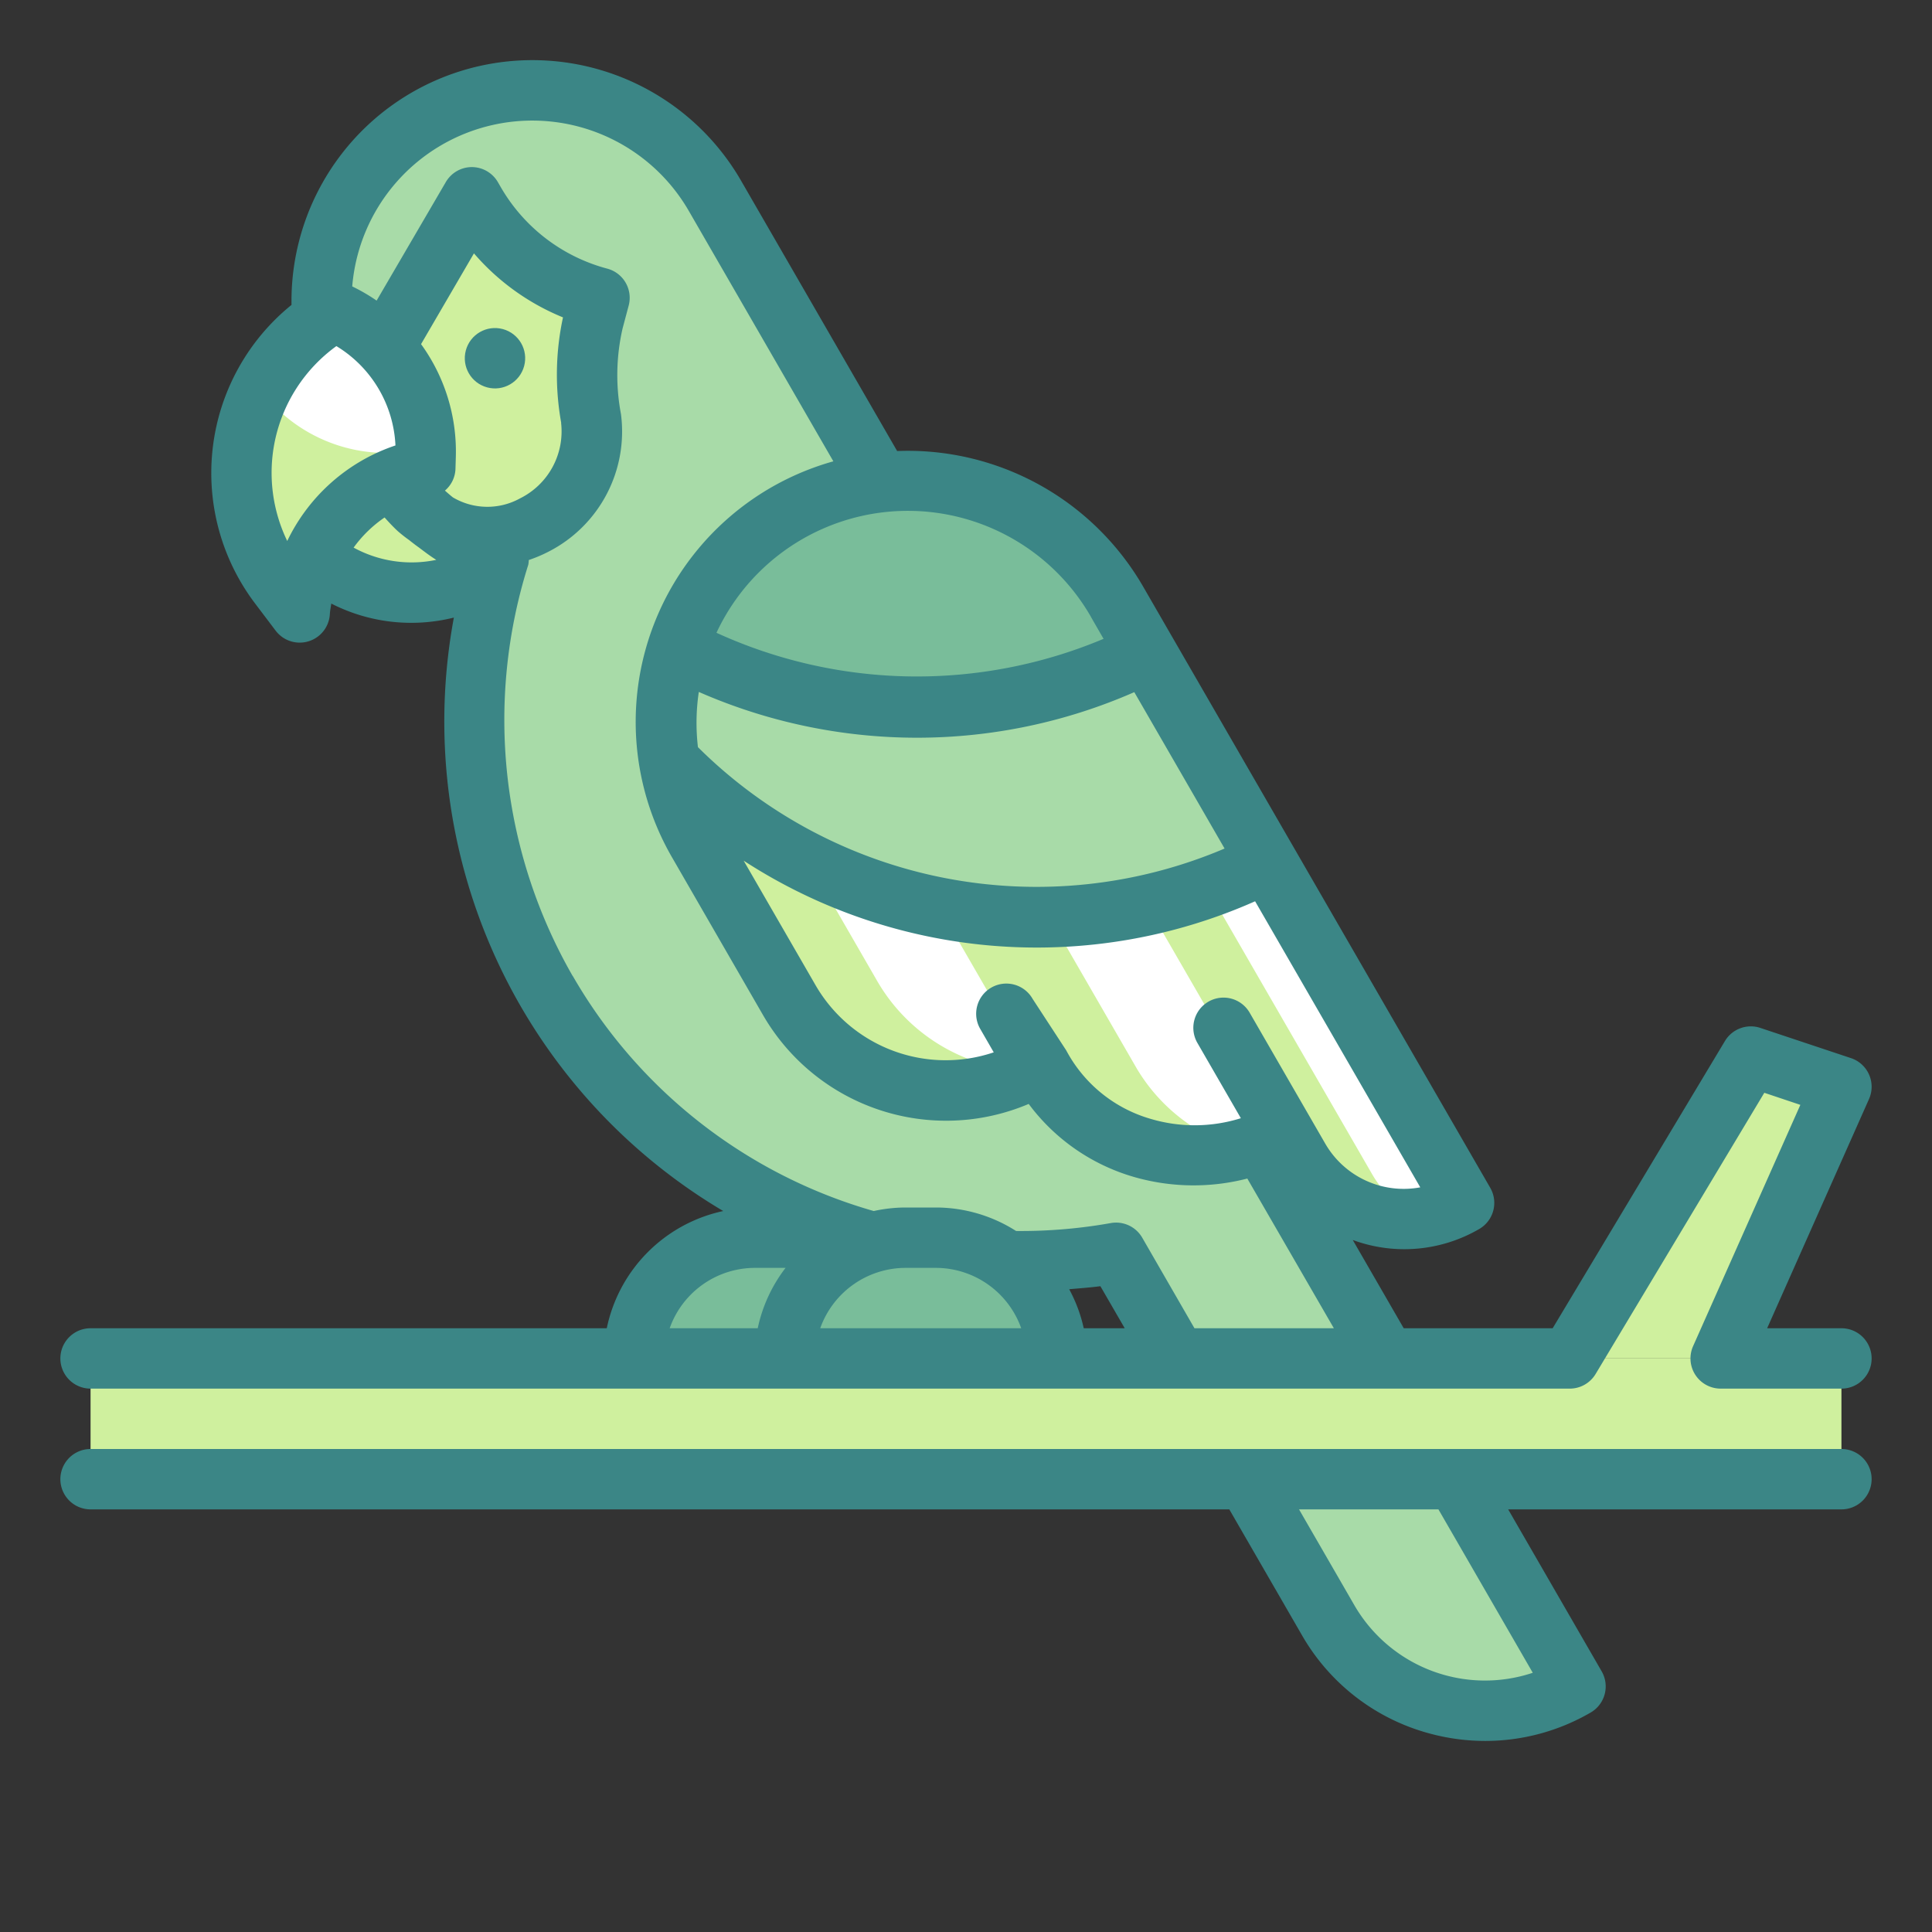 <svg xmlns="http://www.w3.org/2000/svg"  viewBox="0 0 64 64" width="30px" height="30px"><rect x="0" y="0" width="64" height="64" fill="#333333" stroke="none"/><g data-name="Color copy 2"><path fill="#79bd9a" d="M25,41h1a4,4,0,0,1,4,4v0a0,0,0,0,1,0,0H21a0,0,0,0,1,0,0v0A4,4,0,0,1,25,41Z"/><path fill="#cff09e" d="M9.92,15.306h6a0,0,0,0,1,0,0v5a0,0,0,0,1,0,0h-1a5,5,0,0,1-5-5v0A0,0,0,0,1,9.92,15.306Z" transform="rotate(-30 12.918 17.806)"/><path fill="#a8dba8" d="M13.938,3.939A7,7,0,0,0,11.376,13.5l1,1.732a6.966,6.966,0,0,0,3.979,3.175,17.93,17.93,0,0,0,1.557,14.414h0A17.991,17.991,0,0,0,36.781,41.5L43.8,53.668a6,6,0,0,0,8.2,2.2L23.5,6.5A7,7,0,0,0,13.938,3.939Z"/><path fill="#cff09e" d="M19.469,10.618a7.949,7.949,0,0,0-.08,3.245,3.441,3.441,0,0,1-5.72,3,6.957,6.957,0,0,1-1.293-1.627l-1-1.732,4.062-6.964.086.149A6.829,6.829,0,0,0,19.67,9.867h0Z"/><path fill="#fff" d="M13.9,15.507l-.459.131A5.132,5.132,0,0,0,9.73,20.281h0L9.06,19.4A6.184,6.184,0,0,1,10.9,10.311h0a5.085,5.085,0,0,1,3.012,4.79Z"/><path fill="#cff09e" d="M13.91,14.93v.17l-.01.41-.46.13a5.119,5.119,0,0,0-3.71,4.64l-.67-.89a6.152,6.152,0,0,1-.53-6.61A5.2,5.2,0,0,0,13,15,5.5,5.5,0,0,0,13.91,14.93Z"/><path fill="#fff" d="M25.881,17a8,8,0,0,0-2.929,10.928l3,5.2a6,6,0,0,0,8.295,2.138,5.923,5.923,0,0,0,8.1,2.255l.5.866a4,4,0,0,0,5.464,1.464l-11.5-19.919A8,8,0,0,0,25.881,17Z"/><path fill="#cff09e" d="M33.852,35.466a5.986,5.986,0,0,1-7.9-2.344l-3-5.2a7.992,7.992,0,0,1,6.9-11.995,7.67,7.67,0,0,0-.871.433,8,8,0,0,0-2.928,10.928l3,5.2A5.969,5.969,0,0,0,33.852,35.466Z"/><path fill="#cff09e" d="M46.9,40.323a3.874,3.874,0,0,1-1.626-.077,4.021,4.021,0,0,1-2.428-1.866l-7.5-12.99h0a2,2,0,0,1,2.732.732l7.36,12.748A3.876,3.876,0,0,0,46.9,40.323Z"/><path fill="#cff09e" d="M41.094,38.051a6,6,0,0,1-6.947-2.733l-4-6.928h0a3,3,0,0,1,4.1,1.1l3.36,5.82A5.912,5.912,0,0,0,41.094,38.051Z"/><path fill="#a8dba8" d="M36.809,19.928l4.985,8.634a17.015,17.015,0,0,1-19.81-3.331A8.046,8.046,0,0,1,25.881,17,8,8,0,0,1,36.809,19.928Z"/><path fill="#79bd9a" d="M36.809,19.928l.985,1.706a16.949,16.949,0,0,1-15.524-.148A7.888,7.888,0,0,1,25.881,17,8,8,0,0,1,36.809,19.928Z"/><path fill="#79bd9a" d="M30,41h1a4,4,0,0,1,4,4v0a0,0,0,0,1,0,0H26a0,0,0,0,1,0,0v0A4,4,0,0,1,30,41Z"/><rect width="58" height="4" x="3" y="45" fill="#cff09e"/><polygon fill="#cff09e" points="57 45 52 45 58 35 61 36 57 45"/></g><g data-name="Stroke Close copy"><circle cx="16.397" cy="11.867" r="1" fill="#3b8686" transform="rotate(-75 16.397 11.867)"/><path fill="#3b8686" d="M61,48H3a1,1,0,0,0,0,2H40.722l2.407,4.168a6.952,6.952,0,0,0,4.25,3.262,7.064,7.064,0,0,0,1.824.241,6.954,6.954,0,0,0,3.488-.94,1,1,0,0,0,.366-1.366L49.96,50H61a1,1,0,0,0,0-2ZM50.775,55.413a5,5,0,0,1-5.914-2.245L43.032,50H47.65Z"/><path fill="#3b8686" d="M61,44H58.539l3.375-7.594a1,1,0,0,0-.6-1.355l-3-1a1,1,0,0,0-1.173.434L51.434,44H46.5l-1.688-2.924A4.935,4.935,0,0,0,49,40.713a1,1,0,0,0,.366-1.366l-11.5-19.919a9.006,9.006,0,0,0-8.147-4.487L24.557,6a7.98,7.98,0,0,0-14.9,4.1,7.163,7.163,0,0,0-1.2,9.9l.67.886a1,1,0,0,0,1.8-.546c.007-.118.031-.231.047-.346a5.818,5.818,0,0,0,4.061.464,18.852,18.852,0,0,0,8.923,19.659A5.013,5.013,0,0,0,20.1,44H3a1,1,0,0,0,0,2H52a1,1,0,0,0,.857-.485L58.445,36.2l1.194.4-3.553,7.993A1,1,0,0,0,57,46h4a1,1,0,0,0,0-2ZM34.206,33.088a1,1,0,1,0-1.732,1l.445.772a4.978,4.978,0,0,1-5.909-2.235l-2.375-4.114a17.822,17.822,0,0,0,16.942,1.345l5.471,9.476A3,3,0,0,1,43.9,37.883l-.5-.866-2-3.464a1,1,0,1,0-1.732,1l1.437,2.489a5.12,5.12,0,0,1-2.985.023,4.618,4.618,0,0,1-2.8-2.27ZM23.12,24.75a6.963,6.963,0,0,1,.029-1.829,18,18,0,0,0,7.226,1.517,17.923,17.923,0,0,0,7.2-1.51l2.991,5.181A15.909,15.909,0,0,1,23.12,24.75Zm13.014-4.322.423.734a15.956,15.956,0,0,1-12.823-.2,6.995,6.995,0,0,1,12.4-.538ZM9.1,14.636a5.188,5.188,0,0,1,2.043-3.171A4.066,4.066,0,0,1,13.1,14.756a6.14,6.14,0,0,0-3.585,3.165A5.184,5.184,0,0,1,9.1,14.636Zm9.487-.626a2.476,2.476,0,0,1-1.361,2.5,2.242,2.242,0,0,1-2.221-.032c-.091-.071-.178-.149-.266-.226a.988.988,0,0,0,.349-.715l.012-.406A6.056,6.056,0,0,0,13.948,11.4L15.7,8.393a7.753,7.753,0,0,0,2.95,2.121A8.994,8.994,0,0,0,18.591,14.01Zm-6.874,4.132a4.14,4.14,0,0,1,1.027-1c.145.162.289.316.435.451a4.613,4.613,0,0,0,.382.3c.073.061.149.116.223.174.03.019.057.043.087.062.192.145.382.291.585.417A4.007,4.007,0,0,1,11.717,18.142Zm7.252,14.18A17.033,17.033,0,0,1,17.5,18.708a1.019,1.019,0,0,0,.017-.157,4.607,4.607,0,0,0,.645-.272,4.468,4.468,0,0,0,2.408-4.564,6.922,6.922,0,0,1,.055-2.839l.2-.75A1,1,0,0,0,20.12,8.9a5.791,5.791,0,0,1-3.54-2.716l-.086-.149a1,1,0,0,0-.864-.5h0a1,1,0,0,0-.864.5L12.476,9.958a6.04,6.04,0,0,0-.808-.47A5.986,5.986,0,0,1,22.825,7l4.781,8.282a8.964,8.964,0,0,0-5.329,13.145l3,5.2a7.005,7.005,0,0,0,8.8,2.942,6.642,6.642,0,0,0,3.469,2.414,7.128,7.128,0,0,0,3.773.058L44.186,44H39.568l-1.73-3a1,1,0,0,0-1.049-.483,16.953,16.953,0,0,1-3.13.261A4.952,4.952,0,0,0,31,40H30a4.967,4.967,0,0,0-1.056.117A16.839,16.839,0,0,1,18.969,32.322ZM37.258,44H35.9a4.915,4.915,0,0,0-.482-1.293c.347-.03.7-.056,1.034-.1ZM25,42h1c.008,0,.015,0,.023,0a4.956,4.956,0,0,0-.922,2H22.184A3,3,0,0,1,25,42Zm2.171,2A3.006,3.006,0,0,1,30,42h1a3.006,3.006,0,0,1,2.829,2Z"/></g></svg>
